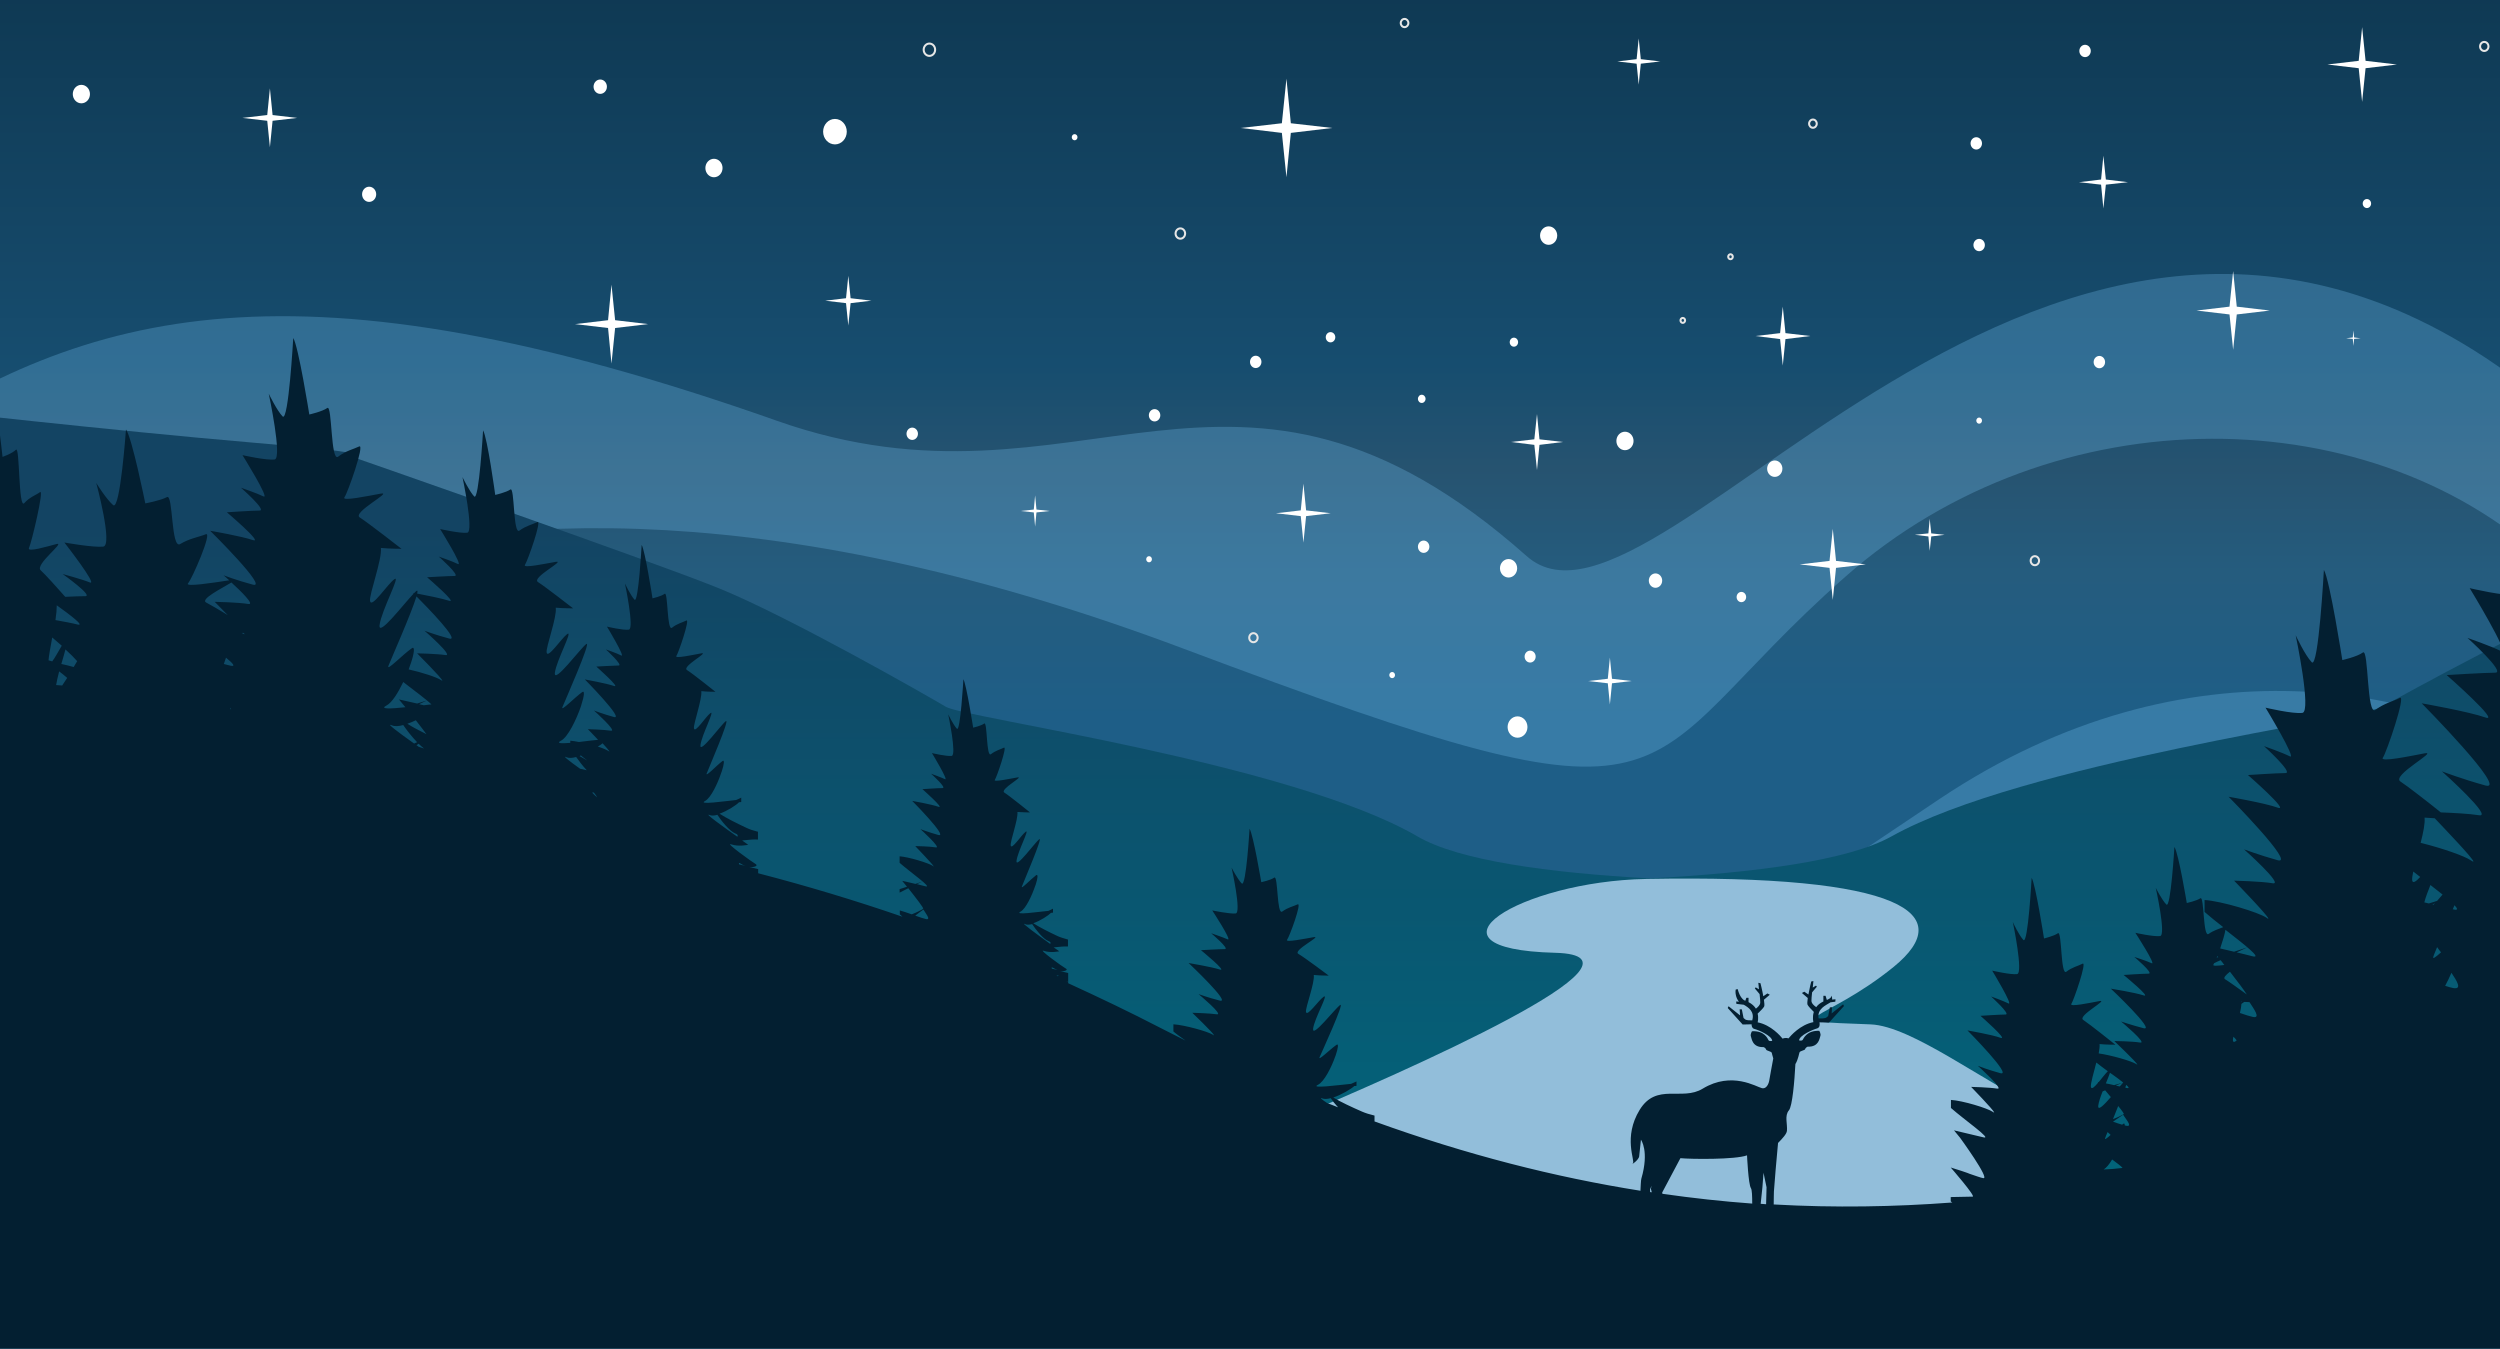 <svg width="1824" height="984" viewBox="0 0 1824 984" fill="none" xmlns="http://www.w3.org/2000/svg">
<rect x="0" y="0" width="1824" height="984" fill="#808080" stroke="none"/>
<g clip-path="url(#clip0)">
<path d="M1824 0H0V984H1824V0Z" fill="#FBFBFB"/>
<path d="M1862.92 -34.144H-86.263V1164.56H1862.92V-34.144Z" fill="url(#paint0_linear)"/>
<path opacity="0.26" d="M1862.92 298.317V414.592C1733.58 289.327 1499.26 285.881 1346.39 420.735C1180.43 567.277 1247.4 617.473 863.267 473.179C285.752 256.213 17.461 491.759 -86.263 637.102V326.337C63.824 225.047 215.721 183.092 566.852 307.008C788.78 385.373 899.605 215.607 1113.88 405.751C1211.75 492.658 1507.89 -3.307 1862.92 298.317Z" fill="#80CEFF"/>
<path opacity="0.26" d="M1862.92 560.497V708.087C1656.31 508.653 1441.48 642.159 1364.62 697.299C1283.18 755.736 1247.67 859.124 763.163 692.804C397.83 567.389 58.533 678.27 -86.263 740.452V599.605C241.617 465.649 839.877 635.116 961.561 674.823C1188.64 748.843 1156.2 756.036 1415.02 582.972C1597.55 461.004 1773.54 502.659 1862.92 560.497Z" fill="#80CEFF"/>
<path d="M938.59 57.407L941.792 89.922L972.004 93.368L941.792 96.965L938.59 129.33L935.248 96.965L905.175 93.368L935.248 89.922L938.59 57.407Z" fill="white"/>
<path d="M446.142 207.695L448.788 233.617L472.874 236.464L448.788 239.311L446.142 265.233L443.636 239.311L419.55 236.464L443.636 233.617L446.142 207.695Z" fill="white"/>
<path d="M1629.3 197.806L1631.94 223.728L1656.03 226.575L1631.94 229.422L1629.3 255.194L1626.65 229.422L1602.56 226.575L1626.65 223.728L1629.3 197.806Z" fill="white"/>
<path d="M1534.62 113.597L1536.43 130.978L1552.58 132.926L1536.43 134.724L1534.62 152.105L1532.95 134.724L1516.8 132.926L1532.95 130.978L1534.62 113.597Z" fill="white"/>
<path d="M1195.6 28.039L1197.13 43.173L1211.34 44.821L1197.13 46.469L1195.6 61.752L1194.07 46.469L1180.01 44.821L1194.07 43.173L1195.6 28.039Z" fill="white"/>
<path d="M1723.41 19.798L1725.92 44.371L1748.75 47.069L1725.92 49.766L1723.41 74.339L1720.91 49.766L1698.07 47.069L1720.91 44.371L1723.41 19.798Z" fill="white"/>
<path d="M1407.92 378.51L1409.04 389.149L1418.78 390.198L1409.04 391.396L1407.92 401.885L1406.95 391.396L1397.06 390.198L1406.95 389.149L1407.92 378.51Z" fill="white"/>
<path d="M1717.01 241.109L1717.57 246.203L1722.3 246.803L1717.57 247.252L1717.01 252.347L1716.59 247.252L1711.72 246.803L1716.59 246.203L1717.01 241.109Z" fill="white"/>
<path d="M1300.72 223.727L1302.67 243.057L1320.77 245.154L1302.67 247.402L1300.72 266.731L1298.77 247.402L1280.81 245.154L1298.77 243.057L1300.72 223.727Z" fill="white"/>
<path d="M755.227 361.429L756.201 371.768L765.808 372.817L756.201 373.865L755.227 384.204L754.252 373.865L744.646 372.817L754.252 371.768L755.227 361.429Z" fill="white"/>
<path d="M1174.58 479.801L1176.11 495.234L1190.45 496.882L1176.11 498.53L1174.58 513.964L1173.05 498.53L1158.71 496.882L1173.05 495.234L1174.58 479.801Z" fill="white"/>
<path d="M1337.2 385.853L1339.56 409.227L1361.28 411.775L1339.56 414.322L1337.2 437.697L1334.83 414.322L1313.11 411.775L1334.83 409.227L1337.2 385.853Z" fill="white"/>
<path d="M1121.39 302.093L1123.2 320.523L1140.33 322.471L1123.2 324.568L1121.39 342.998L1119.45 324.568L1102.32 322.471L1119.45 320.523L1121.39 302.093Z" fill="white"/>
<path d="M196.926 64.45L198.875 83.929L216.835 86.027L198.875 88.124L196.926 107.454L194.977 88.124L176.877 86.027L194.977 83.929L196.926 64.45Z" fill="white"/>
<path d="M950.981 352.888L952.93 372.367L970.89 374.465L952.93 376.563L950.981 395.892L949.032 376.563L930.932 374.465L949.032 372.367L950.981 352.888Z" fill="white"/>
<path d="M618.923 201.252L620.594 217.584L635.77 219.382L620.594 221.181L618.923 237.513L617.252 221.181L602.077 219.382L617.252 217.584L618.923 201.252Z" fill="white"/>
<path d="M1100.65 421.364C1104.11 421.364 1106.92 418.345 1106.92 414.621C1106.92 410.897 1104.11 407.879 1100.65 407.879C1097.19 407.879 1094.38 410.897 1094.38 414.621C1094.38 418.345 1097.19 421.364 1100.65 421.364Z" fill="white"/>
<path d="M1207.85 428.856C1210.55 428.856 1212.73 426.508 1212.73 423.612C1212.73 420.715 1210.55 418.367 1207.85 418.367C1205.16 418.367 1202.98 420.715 1202.98 423.612C1202.98 426.508 1205.16 428.856 1207.85 428.856Z" fill="white"/>
<path d="M1185.58 328.465C1189.04 328.465 1191.84 325.446 1191.84 321.722C1191.84 317.998 1189.04 314.979 1185.58 314.979C1182.12 314.979 1179.31 317.998 1179.31 321.722C1179.31 325.446 1182.12 328.465 1185.58 328.465Z" fill="white"/>
<path d="M1015.72 494.785C1016.87 494.785 1017.81 493.779 1017.81 492.537C1017.81 491.296 1016.87 490.29 1015.72 490.29C1014.57 490.29 1013.63 491.296 1013.63 492.537C1013.63 493.779 1014.57 494.785 1015.72 494.785Z" fill="white"/>
<path d="M1038.69 403.384C1041 403.384 1042.87 401.371 1042.87 398.889C1042.87 396.406 1041 394.394 1038.69 394.394C1036.39 394.394 1034.52 396.406 1034.52 398.889C1034.52 401.371 1036.39 403.384 1038.69 403.384Z" fill="white"/>
<path d="M1037.3 294.002C1038.84 294.002 1040.09 292.66 1040.09 291.005C1040.09 289.35 1038.84 288.008 1037.3 288.008C1035.76 288.008 1034.52 289.35 1034.52 291.005C1034.52 292.66 1035.76 294.002 1037.3 294.002Z" fill="white"/>
<path d="M970.751 249.799C972.674 249.799 974.232 248.122 974.232 246.053C974.232 243.985 972.674 242.307 970.751 242.307C968.829 242.307 967.271 243.985 967.271 246.053C967.271 248.122 968.829 249.799 970.751 249.799Z" fill="white"/>
<path d="M916.173 268.529C918.48 268.529 920.35 266.517 920.35 264.034C920.35 261.552 918.48 259.539 916.173 259.539C913.867 259.539 911.997 261.552 911.997 264.034C911.997 266.517 913.867 268.529 916.173 268.529Z" fill="white"/>
<path d="M842.383 307.487C844.69 307.487 846.56 305.474 846.56 302.992C846.56 300.509 844.69 298.497 842.383 298.497C840.076 298.497 838.206 300.509 838.206 302.992C838.206 305.474 840.076 307.487 842.383 307.487Z" fill="white"/>
<path d="M665.565 320.973C667.871 320.973 669.741 318.96 669.741 316.478C669.741 313.995 667.871 311.982 665.565 311.982C663.258 311.982 661.388 313.995 661.388 316.478C661.388 318.96 663.258 320.973 665.565 320.973Z" fill="white"/>
<path d="M1294.87 347.943C1297.95 347.943 1300.44 345.26 1300.44 341.95C1300.44 338.64 1297.95 335.956 1294.87 335.956C1291.8 335.956 1289.3 338.64 1289.3 341.95C1289.3 345.26 1291.8 347.943 1294.87 347.943Z" fill="white"/>
<path d="M1270.51 439.345C1272.43 439.345 1273.99 437.668 1273.99 435.599C1273.99 433.53 1272.43 431.853 1270.51 431.853C1268.58 431.853 1267.03 433.53 1267.03 435.599C1267.03 437.668 1268.58 439.345 1270.51 439.345Z" fill="white"/>
<path d="M1129.89 178.626C1133.35 178.626 1136.15 175.607 1136.15 171.883C1136.15 168.16 1133.35 165.141 1129.89 165.141C1126.43 165.141 1123.62 168.16 1123.62 171.883C1123.62 175.607 1126.43 178.626 1129.89 178.626Z" fill="white"/>
<path d="M1441.9 109.102C1444.2 109.102 1446.07 107.089 1446.07 104.606C1446.07 102.124 1444.2 100.111 1441.9 100.111C1439.59 100.111 1437.72 102.124 1437.72 104.606C1437.72 107.089 1439.59 109.102 1441.9 109.102Z" fill="white"/>
<path d="M1521.26 41.674C1523.56 41.674 1525.43 39.662 1525.43 37.179C1525.43 34.697 1523.56 32.684 1521.26 32.684C1518.95 32.684 1517.08 34.697 1517.08 37.179C1517.08 39.662 1518.95 41.674 1521.26 41.674Z" fill="white"/>
<path d="M1443.98 183.271C1446.29 183.271 1448.16 181.259 1448.16 178.776C1448.16 176.294 1446.29 174.281 1443.98 174.281C1441.68 174.281 1439.81 176.294 1439.81 178.776C1439.81 181.259 1441.68 183.271 1443.98 183.271Z" fill="white"/>
<path d="M1107.19 538.238C1111.19 538.238 1114.43 534.749 1114.43 530.446C1114.43 526.143 1111.19 522.655 1107.19 522.655C1103.2 522.655 1099.95 526.143 1099.95 530.446C1099.95 534.749 1103.2 538.238 1107.19 538.238Z" fill="white"/>
<path d="M1116.38 483.398C1118.61 483.398 1120.42 481.452 1120.42 479.052C1120.42 476.652 1118.61 474.707 1116.38 474.707C1114.15 474.707 1112.34 476.652 1112.34 479.052C1112.34 481.452 1114.15 483.398 1116.38 483.398Z" fill="white"/>
<path d="M1726.89 151.805C1728.59 151.805 1729.96 150.329 1729.96 148.509C1729.96 146.688 1728.59 145.212 1726.89 145.212C1725.2 145.212 1723.83 146.688 1723.83 148.509C1723.83 150.329 1725.2 151.805 1726.89 151.805Z" fill="white"/>
<path d="M1531.7 268.679C1534 268.679 1535.87 266.666 1535.87 264.184C1535.87 261.701 1534 259.689 1531.7 259.689C1529.39 259.689 1527.52 261.701 1527.52 264.184C1527.52 266.666 1529.39 268.679 1531.7 268.679Z" fill="white"/>
<path d="M1443.98 309.136C1445.14 309.136 1446.07 308.129 1446.07 306.888C1446.07 305.647 1445.14 304.64 1443.98 304.64C1442.83 304.64 1441.9 305.647 1441.9 306.888C1441.9 308.129 1442.83 309.136 1443.98 309.136Z" fill="white"/>
<path d="M520.907 129.33C524.368 129.33 527.173 126.311 527.173 122.587C527.173 118.863 524.368 115.844 520.907 115.844C517.447 115.844 514.642 118.863 514.642 122.587C514.642 126.311 517.447 129.33 520.907 129.33Z" fill="white"/>
<path d="M609.177 105.355C613.944 105.355 617.809 101.196 617.809 96.065C617.809 90.935 613.944 86.775 609.177 86.775C604.41 86.775 600.545 90.935 600.545 96.065C600.545 101.196 604.41 105.355 609.177 105.355Z" fill="white"/>
<path d="M437.928 68.495C440.619 68.495 442.801 66.147 442.801 63.251C442.801 60.354 440.619 58.007 437.928 58.007C435.236 58.007 433.055 60.354 433.055 63.251C433.055 66.147 435.236 68.495 437.928 68.495Z" fill="white"/>
<path d="M269.324 147.31C272.169 147.31 274.475 144.828 274.475 141.766C274.475 138.704 272.169 136.222 269.324 136.222C266.479 136.222 264.172 138.704 264.172 141.766C264.172 144.828 266.479 147.31 269.324 147.31Z" fill="white"/>
<path d="M59.368 75.388C62.829 75.388 65.634 72.369 65.634 68.645C65.634 64.921 62.829 61.903 59.368 61.903C55.908 61.903 53.103 64.921 53.103 68.645C53.103 72.369 55.908 75.388 59.368 75.388Z" fill="white"/>
<path d="M784.047 102.359C785.2 102.359 786.135 101.353 786.135 100.111C786.135 98.87 785.2 97.864 784.047 97.864C782.894 97.864 781.958 98.87 781.958 100.111C781.958 101.353 782.894 102.359 784.047 102.359Z" fill="white"/>
<path d="M838.345 410.276C839.499 410.276 840.434 409.27 840.434 408.029C840.434 406.787 839.499 405.781 838.345 405.781C837.192 405.781 836.257 406.787 836.257 408.029C836.257 409.27 837.192 410.276 838.345 410.276Z" fill="white"/>
<path d="M1104.55 252.946C1106.24 252.946 1107.61 251.47 1107.61 249.65C1107.61 247.829 1106.24 246.353 1104.55 246.353C1102.86 246.353 1101.49 247.829 1101.49 249.65C1101.49 251.47 1102.86 252.946 1104.55 252.946Z" fill="white"/>
<path d="M1322.72 93.219C1324.26 93.219 1325.5 91.877 1325.5 90.222C1325.5 88.567 1324.26 87.225 1322.72 87.225C1321.18 87.225 1319.93 88.567 1319.93 90.222C1319.93 91.877 1321.18 93.219 1322.72 93.219Z" stroke="#E6E6E6" stroke-width="1.496" stroke-miterlimit="10"/>
<path d="M1024.77 19.798C1026.31 19.798 1027.56 18.456 1027.56 16.801C1027.56 15.146 1026.31 13.804 1024.77 13.804C1023.23 13.804 1021.99 15.146 1021.99 16.801C1021.99 18.456 1023.23 19.798 1024.77 19.798Z" stroke="#E6E6E6" stroke-width="1.496" stroke-miterlimit="10"/>
<path d="M861.179 174.131C863.101 174.131 864.659 172.454 864.659 170.385C864.659 168.316 863.101 166.639 861.179 166.639C859.256 166.639 857.698 168.316 857.698 170.385C857.698 172.454 859.256 174.131 861.179 174.131Z" stroke="#E6E6E6" stroke-width="1.496" stroke-miterlimit="10"/>
<path d="M678.095 40.775C680.402 40.775 682.272 38.763 682.272 36.28C682.272 33.798 680.402 31.785 678.095 31.785C675.788 31.785 673.918 33.798 673.918 36.28C673.918 38.763 675.788 40.775 678.095 40.775Z" stroke="#E6E6E6" stroke-width="1.496" stroke-miterlimit="10"/>
<path d="M1812.52 37.179C1814.21 37.179 1815.58 35.703 1815.58 33.882C1815.58 32.062 1814.21 30.586 1812.52 30.586C1810.83 30.586 1809.46 32.062 1809.46 33.882C1809.46 35.703 1810.83 37.179 1812.52 37.179Z" stroke="#E6E6E6" stroke-width="1.496" stroke-miterlimit="10"/>
<path d="M1484.64 412.374C1486.33 412.374 1487.7 410.898 1487.7 409.077C1487.7 407.257 1486.33 405.781 1484.64 405.781C1482.95 405.781 1481.58 407.257 1481.58 409.077C1481.58 410.898 1482.95 412.374 1484.64 412.374Z" stroke="#E6E6E6" stroke-width="1.496" stroke-miterlimit="10"/>
<path d="M914.503 468.563C916.195 468.563 917.566 467.087 917.566 465.267C917.566 463.446 916.195 461.97 914.503 461.97C912.811 461.97 911.44 463.446 911.44 465.267C911.44 467.087 912.811 468.563 914.503 468.563Z" stroke="#E6E6E6" stroke-width="1.496" stroke-miterlimit="10"/>
<path d="M1227.76 235.565C1228.69 235.565 1229.43 234.76 1229.43 233.767C1229.43 232.774 1228.69 231.969 1227.76 231.969C1226.84 231.969 1226.09 232.774 1226.09 233.767C1226.09 234.76 1226.84 235.565 1227.76 235.565Z" stroke="#E6E6E6" stroke-width="1.496" stroke-miterlimit="10"/>
<path d="M1262.57 189.115C1263.49 189.115 1264.24 188.31 1264.24 187.317C1264.24 186.324 1263.49 185.519 1262.57 185.519C1261.65 185.519 1260.9 186.324 1260.9 187.317C1260.9 188.31 1261.65 189.115 1262.57 189.115Z" stroke="#E6E6E6" stroke-width="1.496" stroke-miterlimit="10"/>
<path d="M2054 943V378.796C1994.39 399.064 1933.4 420.153 1909.7 429.465C1857.27 450.006 1752.26 507.522 1737.89 515.739C1723.52 523.955 1475.44 556.822 1380.05 610.229C1348.41 627.895 1280.54 636.796 1203.66 640.904C1129.83 636.796 1064.4 627.895 1034.14 610.229C942.423 556.822 703.966 523.955 690.209 515.739C676.451 507.522 575.566 450.006 525.123 429.465C474.68 408.924 249.98 330.866 249.98 330.866C249.98 330.866 277.494 330.866 181.194 322.65C84.894 314.433 -61.849 298 -61.849 298L-86 314.022V943H2054Z" fill="url(#paint1_linear)"/>
<path d="M939 818.026C985.11 831.953 1032.92 855.134 1081.57 890.501C1254.53 1015.93 1383.32 960.319 1494 900.671V811.887C1447.82 789.989 1394.95 748.483 1364.68 747.383C1290.64 744.635 1330.97 746.65 1381.64 705.419C1428.85 666.937 1388.91 637.801 1201.07 641.282C1109.17 643.023 1029.48 692.409 1134.7 695.158C1216.6 697.357 1027.07 781.01 939 818.026Z" fill="#92BEDA"/>
<path d="M1845.56 386.136C1839.55 379.636 1831 362.036 1830.52 360.767C1831 363.146 1845.41 432.752 1836.7 434.02C1827.83 435.289 1801.88 429.105 1801.88 429.105C1801.88 429.105 1832.1 478.733 1824.83 475.086C1817.55 471.44 1800.28 465.414 1800.28 465.414C1800.28 465.414 1828.47 490.783 1820.55 490.783C1812.8 490.783 1785.1 492.527 1785.1 492.527C1785.1 492.527 1825.14 527.727 1813.27 523.445C1801.24 519.165 1766.89 513.139 1766.89 513.139C1766.89 513.139 1831 577.989 1813.27 573.073C1796.18 568.317 1782.4 563.084 1781.61 562.767C1782.88 563.877 1819.44 596.698 1808.68 594.796C1801.88 593.685 1789.38 593.051 1780.82 592.734C1772.43 585.916 1756.29 573.39 1751.38 570.219C1744.41 565.78 1779.24 547.705 1769.11 549.607C1758.98 551.51 1735.87 556.425 1738.56 552.778C1741.25 548.973 1755.65 506.638 1750.91 509.176C1746.16 511.713 1739.67 512.981 1733.17 517.897C1726.69 522.811 1728.26 473.025 1724 476.037C1719.72 479.209 1708.96 481.587 1708.96 481.587C1708.96 481.587 1699.78 422.921 1695.51 415.786C1695.51 415.786 1691.55 488.247 1686.64 483.172C1681.73 478.099 1674.93 463.511 1674.93 463.511C1674.93 463.511 1686.64 519.165 1679.84 520.116C1673.04 521.068 1652.93 516.31 1652.93 516.31C1652.93 516.31 1676.19 554.681 1670.65 551.827C1664.96 548.973 1651.82 544.374 1651.82 544.374C1651.82 544.374 1673.51 564.035 1667.5 564.035C1661.47 564.035 1640.11 565.463 1640.11 565.463C1640.11 565.463 1671.13 592.576 1661.78 589.246C1652.61 585.916 1626.02 581.319 1626.02 581.319C1626.02 581.319 1675.56 631.422 1661.78 627.617C1648.18 623.812 1637.26 619.689 1637.26 619.689C1637.26 619.689 1666.69 645.851 1658.15 644.424C1649.76 642.996 1629.98 642.521 1629.98 642.521C1629.98 642.521 1654.35 667.573 1654.98 670.109C1655.14 670.427 1654.67 670.426 1653.72 669.634C1648.02 665.67 1620.79 657.426 1608.45 656.632V665.353C1612.25 668.683 1616.99 672.488 1622.06 676.451C1619.06 677.721 1615.25 678.672 1611.45 681.367C1607.19 684.538 1608.29 653.461 1605.44 655.364C1602.59 657.267 1595.48 658.852 1595.48 658.852C1595.48 658.852 1589.45 622.384 1586.45 617.945C1586.45 617.945 1583.75 663.133 1580.59 659.962C1577.42 656.791 1572.83 647.754 1572.83 647.754C1572.83 647.754 1580.59 682.477 1576 682.952C1571.41 683.586 1557.96 680.575 1557.96 680.575C1557.96 680.575 1573.47 704.516 1569.83 702.772C1566.18 701.028 1557.17 698.174 1557.17 698.174C1557.17 698.174 1571.72 710.383 1567.6 710.383C1563.5 710.383 1549.41 711.334 1549.41 711.334C1549.41 711.334 1570.14 728.3 1563.97 726.238C1557.8 724.177 1540.08 721.323 1540.08 721.323C1540.08 721.323 1573.14 752.558 1563.97 750.181C1554.79 747.802 1547.51 745.265 1547.51 745.265C1547.51 745.265 1567.13 761.596 1561.43 760.645C1555.74 759.693 1542.6 759.535 1542.6 759.535C1542.6 759.535 1558.91 775.073 1559.38 776.66C1559.38 776.818 1559.22 776.818 1558.59 776.343C1555.26 774.122 1540.23 769.842 1531.21 768.573C1531.68 765.877 1532 763.498 1531.84 761.755C1536.43 762.23 1543.39 762.23 1543.39 762.23C1543.39 762.23 1524.56 747.168 1519.97 744.155C1515.22 741.301 1538.8 729.092 1531.84 730.361C1525.03 731.629 1509.52 734.959 1511.26 732.422C1513.01 729.885 1522.81 701.345 1519.49 703.089C1516.17 704.833 1511.89 705.626 1507.62 708.956C1503.35 712.285 1504.45 678.672 1501.45 680.892C1498.6 682.952 1491.32 684.697 1491.32 684.697C1491.32 684.697 1485.15 645.216 1482.29 640.459C1482.29 640.459 1479.61 689.295 1476.28 685.807C1473.11 682.477 1468.69 673.122 1468.53 672.646C1468.84 673.914 1476.28 710.065 1471.69 710.7C1467.1 711.334 1453.49 708.163 1453.49 708.163C1453.49 708.163 1469.16 734.008 1465.36 732.105C1461.56 730.203 1452.7 727.032 1452.7 727.032C1452.7 727.032 1467.25 740.192 1463.3 740.192C1459.34 740.192 1444.94 741.143 1444.94 741.143C1444.94 741.143 1465.83 759.376 1459.5 757.157C1453.49 754.937 1436.08 751.924 1435.45 751.766C1436.39 752.717 1468.69 785.379 1459.5 783.001C1450.79 780.623 1443.67 777.928 1443.04 777.611C1443.99 778.562 1462.67 795.21 1457.13 794.259C1451.44 793.308 1438.13 792.99 1438.13 792.99C1438.13 792.99 1454.44 809.798 1454.91 811.541C1454.91 811.858 1454.75 811.7 1453.96 811.224C1450.16 808.529 1431.8 802.98 1423.41 802.503V808.37C1433.07 816.933 1454.28 831.678 1447 829.776C1444.62 829.141 1425.63 824.701 1425.63 824.701C1425.63 824.701 1427.53 826.922 1430.06 830.093C1430.06 830.093 1452.22 860.535 1447 859.583C1445.09 859.266 1441.3 857.84 1437.03 856.413C1437.18 856.255 1425.63 852.448 1423.25 851.814C1423.25 851.814 1441.78 873.06 1439.24 873.06C1436.55 873.06 1428.32 873.22 1423.25 873.378V876.55C1423.57 876.867 1424.05 877.025 1424.37 877.342C1382.26 880.513 1338.89 881.306 1294.09 878.769C1294.09 874.33 1294.25 870.524 1294.25 869.255C1294.41 865.927 1296.47 841.984 1297.26 833.898C1300.58 830.568 1303.59 827.239 1303.75 825.018C1304.22 819.945 1301.86 814.078 1305.17 810.115C1307.71 807.261 1309.29 788.551 1309.92 776.343C1311.98 773.012 1312.61 768.414 1312.94 767.78C1313.41 766.671 1316.88 766.354 1317.04 765.402C1317.2 764.45 1318.79 763.658 1318.79 763.658C1327.17 763.975 1327.49 757.474 1328.12 755.888C1328.75 754.303 1327.33 752.083 1327.33 752.083C1318.15 751.766 1315.94 757.633 1315.3 758.584C1314.67 759.693 1312.61 759.059 1312.61 759.059C1312.76 755.413 1322.74 751.132 1325.75 750.339C1327.81 749.704 1327.81 747.485 1327.49 745.899L1334.45 746.058L1345.37 734.008L1344.74 732.739C1344.74 732.739 1339.99 736.544 1336.36 739.398L1336.67 734.959H1335.1L1333.82 741.301C1333.35 741.777 1332.87 742.094 1332.71 742.252C1331.61 743.203 1328.75 743.045 1326.86 743.045C1325.59 735.91 1332.4 733.373 1335.25 731.471L1335.41 731.312L1339.04 730.837L1339.2 729.092L1336.67 729.251C1336.99 727.507 1335.88 725.763 1336.04 726.873C1336.2 727.983 1334.29 728.934 1332.87 729.568L1331.92 726.555H1330.34V730.678C1327.96 731.788 1326.23 733.214 1325.12 734.8C1323.69 733.849 1321.63 732.105 1321.63 730.203C1321.63 729.092 1321.79 726.555 1322.11 724.019L1325.59 719.896L1324.96 719.103L1322.58 720.531C1322.9 717.835 1323.06 715.774 1323.06 715.774L1321.48 716.09C1321.48 716.09 1320.21 721.006 1319.42 725.604L1316.41 723.542L1314.67 724.494L1318.95 728.141C1318.63 730.52 1318.48 732.422 1318.79 733.056C1319.42 734.325 1321.63 736.544 1323.37 738.289C1322.11 742.252 1323.06 745.741 1323.06 745.741C1313.41 747.644 1306.44 755.73 1304.86 757.633C1304.22 757.316 1303.59 757.316 1302.8 757.316C1302.01 757.316 1301.21 757.474 1300.58 757.791C1299.16 756.047 1292.2 747.802 1282.38 745.899C1282.38 745.899 1283.17 742.886 1282.38 739.557C1284.12 737.813 1286.5 735.593 1287.13 734.325C1287.45 733.691 1287.29 731.788 1286.97 729.409L1291.25 725.763L1289.5 724.811L1286.5 726.873C1285.71 722.274 1284.43 717.36 1284.43 717.36L1282.85 717.043C1282.85 717.043 1283.17 719.262 1283.33 721.799L1280.96 720.372L1280.33 721.165L1283.8 725.287C1284.12 727.824 1284.28 730.203 1284.28 731.471C1284.28 733.214 1282.54 734.8 1281.12 735.91C1280.01 734.166 1278.26 732.422 1275.73 731.154V727.983H1274.16L1273.35 730.203C1272.09 729.726 1269.4 727.824 1267.81 721.64L1266.39 721.957C1265.92 723.86 1266.39 728.141 1268.77 730.837L1266.71 730.678L1266.87 732.422L1272.25 733.056C1275.58 734.959 1280.33 737.972 1278.42 744.472C1276.52 744.472 1274.16 744.472 1273.2 743.68C1273.04 743.52 1272.56 743.203 1272.09 742.728L1270.83 736.386H1269.25L1269.56 740.826C1265.92 737.972 1261.17 734.166 1261.17 734.166L1260.54 735.434L1271.46 747.485L1277.95 747.327C1277.95 748.595 1278.26 750.181 1279.85 750.656C1283.01 751.449 1292.83 755.73 1292.99 759.376C1292.99 759.376 1290.93 760.01 1290.29 758.901C1289.66 757.791 1287.45 751.924 1278.26 752.4C1278.26 752.4 1276.84 754.62 1277.47 756.205C1278.1 757.791 1278.42 764.292 1286.81 763.975C1286.81 763.975 1288.39 764.768 1288.55 765.719C1288.71 766.671 1292.2 766.988 1292.67 768.097C1292.83 768.573 1293.14 770.317 1293.78 772.219C1292.83 777.452 1291.41 784.746 1290.78 788.709C1290.78 788.709 1289.66 794.735 1285.55 793.942C1281.43 792.991 1263.55 781.416 1242.34 794.259C1227.14 803.614 1208.62 789.66 1196.27 809.798C1184.08 829.776 1193.11 846.741 1191.37 848.643C1189.62 850.546 1195.79 846.266 1195.95 843.57C1196.27 840.874 1197.23 831.519 1197.23 831.519C1197.23 831.519 1203.4 839.765 1197.54 859.9C1197.23 860.218 1196.91 867.987 1196.91 867.987V868.78C1134.85 858.949 1070.28 842.618 1002.85 818.201V813.92C999.524 813.126 996.353 812.175 993.826 811.066C986.549 807.895 977.996 803.931 972.772 800.76C978.786 798.698 985.747 794.576 988.128 792.356C988.602 792.356 989.234 792.356 989.708 792.197V789.026C988.286 789.66 986.865 790.295 985.747 790.771C977.206 791.563 955.046 794.576 961.692 791.405C966.126 789.185 971.508 778.562 974.193 770.793L974.509 769.999C976.259 764.767 976.89 760.962 974.995 762.389C970.245 765.719 961.376 774.598 962.797 771.268C964.231 767.939 981.167 730.995 977.838 733.214C974.351 735.435 957.099 757.95 958.047 750.498C959.007 743.045 969.613 724.653 965.81 727.19C962.008 729.726 953.625 742.252 952.835 738.289C952.349 735.117 959.323 717.201 958.533 711.334C962.955 711.81 969.455 711.81 969.455 711.81C969.455 711.81 951.717 698.491 947.295 695.954C942.861 693.417 965.021 682.635 958.533 683.746C952.033 684.855 937.479 687.868 939.058 685.648C940.795 683.428 949.98 658.377 946.809 659.803C943.808 661.231 939.69 662.023 935.571 665.036C931.465 668.049 932.57 638.399 929.715 640.301C927.03 642.204 920.227 643.63 920.227 643.63C920.227 643.63 914.371 608.907 911.674 604.626C911.674 604.626 909.147 647.595 905.976 644.582C902.975 641.57 898.541 633.007 898.541 633.007C898.541 633.007 905.976 665.987 901.541 666.463C897.265 666.938 884.448 664.243 884.448 664.243C884.448 664.243 899.33 686.916 895.686 685.331C892.053 683.746 883.658 680.892 883.658 680.892C883.658 680.892 897.435 692.466 893.632 692.466C889.83 692.466 876.223 693.258 876.223 693.258C876.223 693.258 895.843 709.273 889.988 707.371C884.132 705.467 867.196 702.613 867.196 702.613C867.196 702.613 898.699 732.263 889.988 730.043C881.289 727.824 874.473 725.287 874.473 725.287C874.473 725.287 893.159 740.826 887.777 740.032C882.394 739.24 869.893 738.923 869.893 738.923C869.893 738.923 885.395 753.827 885.711 755.254C885.711 755.412 885.553 755.412 884.922 754.937C881.289 752.558 864.025 747.802 856.116 747.327V752.558C858.485 754.62 861.656 756.84 864.985 759.218C859.129 756.205 853.115 753.352 847.094 750.181C824.459 738.447 801.825 727.666 779.348 717.36V709.907C777.607 709.431 775.707 709.114 773.491 708.48C777.132 708.956 779.348 707.529 777.765 706.737C775.391 705.468 756.713 691.99 761.62 693.735C766.527 695.478 772.858 694.052 772.858 694.052C772.858 694.052 771.275 692.941 768.743 691.198C773.017 690.722 777.29 690.405 779.19 690.564V685.489C776.341 684.697 773.65 683.904 771.592 682.952C765.419 680.098 758.296 676.452 753.864 673.597C758.929 671.854 764.786 668.049 766.843 665.987C767.318 665.987 767.793 665.987 768.268 665.829V662.974C767.16 663.608 765.894 664.085 764.944 664.56C757.821 665.194 739.143 668.049 744.683 665.036C748.324 663.133 752.914 653.461 755.289 646.326L755.605 645.533C757.188 640.777 757.505 637.448 755.922 638.557C751.965 641.57 744.367 649.656 745.633 646.643C746.741 643.63 761.145 610.175 758.296 612.237C755.447 614.298 740.726 634.593 741.676 627.934C742.467 621.275 751.49 604.468 748.324 606.846C745.158 609.224 738.035 620.481 737.402 616.835C736.927 613.822 742.942 597.809 742.309 592.417C745.95 592.734 751.49 592.734 751.49 592.734C751.49 592.734 736.611 580.685 732.812 578.306C729.013 575.927 747.691 566.255 742.309 567.208C736.769 568.159 724.423 570.853 725.847 568.951C727.272 566.889 735.028 544.217 732.495 545.485C729.963 546.753 726.481 547.547 722.998 550.241C719.516 552.937 720.466 526.141 718.091 527.886C715.717 529.629 710.019 530.897 710.019 530.897C710.019 530.897 705.112 499.504 702.896 495.54C702.896 495.54 700.68 534.385 698.147 531.691C695.615 528.995 691.816 521.226 691.816 521.226C691.816 521.226 698.147 551.035 694.349 551.51C690.708 551.986 679.945 549.449 679.945 549.449C679.945 549.449 692.449 570.061 689.442 568.476C686.434 567.048 679.311 564.512 679.311 564.512C679.311 564.512 691.025 574.976 687.701 574.976C684.377 574.976 672.98 575.769 672.98 575.769C672.98 575.769 689.6 590.356 684.693 588.612C679.786 586.868 665.541 584.33 665.541 584.33C665.541 584.33 692.133 611.127 684.693 609.224C677.412 607.164 671.555 604.943 671.555 604.943C671.555 604.943 687.226 619.055 682.794 618.262C678.362 617.47 667.757 617.31 667.757 617.31C667.757 617.31 680.736 630.788 681.211 632.056C681.211 632.215 681.053 632.215 680.578 631.739C677.57 629.678 663.008 625.238 656.36 624.763V629.519C664.116 636.337 680.894 648.071 675.196 646.643C673.297 646.167 671.081 645.692 669.023 645.058C671.555 643.79 673.138 643.155 673.138 643.155L667.915 644.899C662.85 643.63 658.259 642.679 658.259 642.679C658.259 642.679 659.684 644.424 661.742 646.96L656.36 648.705V651.242C658.418 650.131 660.634 649.18 662.691 648.071C667.598 654.254 674.563 663.133 673.455 662.974C673.297 662.974 673.138 662.974 673.297 663.291C671.555 664.243 668.865 665.67 665.224 667.098C662.058 665.987 658.734 664.877 656.518 664.243V667.098C657.151 667.573 657.785 668.207 658.418 668.841C622.962 656.632 587.981 646.167 553.158 637.131V634.118C551.258 633.641 549.042 633.166 546.668 632.532C550.625 633.007 553.158 631.581 551.417 630.47C548.884 629.044 528.149 614.14 533.53 616.042C538.912 617.945 545.877 616.359 545.877 616.359C545.877 616.359 544.135 615.091 541.445 613.188C546.193 612.712 550.942 612.237 552.999 612.554V606.846C549.834 606.053 546.826 605.102 544.61 603.991C537.804 600.821 529.89 596.857 524.983 593.685C530.681 591.625 537.171 587.503 539.229 585.282C539.703 585.282 540.178 585.282 540.811 585.124V581.953C539.545 582.587 538.279 583.221 537.013 583.696C529.098 584.49 508.363 587.503 514.536 584.33C518.651 582.111 523.717 571.488 526.249 563.718L526.566 562.926C528.307 557.694 528.782 553.888 527.041 555.315C522.609 558.645 514.378 567.525 515.644 564.195C516.91 560.864 532.897 523.921 529.573 526.141C526.407 528.361 510.104 550.875 511.054 543.582C512.003 536.13 521.817 517.738 518.335 520.274C514.853 522.811 506.938 535.496 506.305 531.374C505.83 528.203 512.32 510.285 511.687 504.26C515.802 504.735 521.975 504.736 521.975 504.736C521.975 504.736 505.355 491.418 501.24 488.881C497.125 486.343 517.86 475.562 511.687 476.671C505.672 477.781 491.901 480.794 493.484 478.575C495.067 476.354 503.614 451.145 500.765 452.73C497.916 454.156 494.117 454.95 490.318 457.963C486.519 460.974 487.469 431.324 484.937 433.227C482.404 435.13 476.073 436.557 476.073 436.557C476.073 436.557 470.691 401.834 468.158 397.552C468.158 397.552 465.784 440.521 462.935 437.508C460.086 434.495 455.97 425.775 455.97 425.775C455.97 425.775 462.935 458.755 458.819 459.389C454.704 460.023 442.833 457.169 442.833 457.169C442.833 457.169 456.603 480.001 453.279 478.258C449.955 476.513 442.041 473.817 442.041 473.817C442.041 473.817 454.862 485.551 451.38 485.551C447.898 485.551 435.077 486.343 435.077 486.343C435.077 486.343 453.438 502.516 447.898 500.455C442.358 498.553 426.687 495.698 426.687 495.698C426.687 495.698 455.97 525.348 447.898 523.128C439.825 520.908 433.335 518.372 433.335 518.372C433.335 518.372 450.747 533.91 445.682 533.117C440.617 532.325 428.903 532.008 428.903 532.008C428.903 532.008 432.702 535.813 436.343 539.777C432.702 540.094 427.479 540.728 422.414 541.363C420.039 540.886 417.823 540.569 416.082 540.411V541.997C409.593 542.472 405.477 542.472 409.276 540.411C414.341 537.875 420.514 525.031 423.838 515.359L424.155 514.25C426.213 507.908 426.846 503.309 424.63 505.053C419.09 509.017 408.801 519.799 410.384 515.835C411.967 511.871 431.753 467.158 427.795 469.854C423.838 472.549 403.736 499.821 404.844 490.783C405.952 481.904 418.298 459.548 413.866 462.56C409.593 465.731 399.621 480.952 398.829 476.037C398.196 472.074 406.427 450.51 405.477 443.375C410.542 443.85 418.14 443.85 418.14 443.85C418.14 443.85 397.563 427.836 392.498 424.666C387.433 421.495 413.075 408.652 405.477 409.92C398.038 411.188 381.101 414.834 383.001 412.14C384.9 409.444 395.663 379.002 392.023 380.904C388.541 382.648 383.792 383.599 379.043 387.087C374.295 390.734 375.561 354.9 372.395 357.12C369.23 359.341 361.315 361.084 361.315 361.084C361.315 361.084 355.617 319.226 352.451 313.993C352.451 313.993 349.444 366 345.962 362.195C342.479 358.548 337.414 348.082 337.414 348.082C337.414 348.082 345.962 388.04 340.897 388.674C335.831 389.308 321.111 385.978 321.111 385.978C321.111 385.978 338.206 413.408 334.09 411.506C329.975 409.444 320.161 406.114 320.161 406.114C320.161 406.114 336.148 420.226 331.716 420.226C327.284 420.226 311.614 421.177 311.614 421.177C311.614 421.177 334.407 440.679 327.601 438.302C322.377 436.557 310.031 434.178 304.333 433.069C304.807 431.324 304.649 430.532 304.016 431.007C303.541 431.324 302.908 431.959 302.117 432.752C301.642 432.593 301.325 432.593 301.325 432.593C301.325 432.593 301.483 432.752 301.8 433.069C294.361 440.838 275.683 465.414 276.949 455.901C278.374 445.278 292.778 418.799 287.713 422.604C282.647 426.251 270.934 444.326 269.985 438.46C269.193 433.861 278.849 408.335 277.899 399.772C283.914 400.406 292.936 400.406 292.936 400.406C292.936 400.406 268.56 381.379 262.545 377.574C256.53 373.927 286.921 358.548 277.899 360.133C269.035 361.718 248.933 366 251.307 362.829C253.681 359.658 266.344 323.665 262.07 325.727C257.797 327.787 252.257 328.898 246.717 333.179C241.177 337.459 242.443 295.125 238.802 297.662C235.003 300.358 225.665 302.419 225.665 302.419C225.665 302.419 217.75 252.633 213.951 246.607C213.951 246.607 210.469 308.126 206.195 303.846C201.922 299.407 196.065 287.197 196.065 287.197C196.065 287.197 206.195 334.447 200.339 335.239C194.324 336.033 176.913 332.069 176.913 332.069C176.913 332.069 197.173 364.572 192.266 362.195C187.359 359.816 175.805 355.852 175.805 355.852C175.805 355.852 194.799 372.501 189.417 372.501C184.035 372.501 165.516 373.769 165.516 373.769C165.516 373.769 192.583 396.759 184.51 394.064C176.438 391.21 153.328 387.246 153.328 387.246C153.328 387.246 196.382 429.739 184.51 426.568C172.639 423.397 163.142 419.75 163.142 419.75C163.142 419.75 164.883 421.178 167.257 423.397C155.702 425.141 134.65 428.471 137.183 425.617C140.032 422.604 155.227 387.721 150.162 389.783C145.097 391.845 138.291 392.796 131.485 396.918C124.678 401.04 126.419 360.133 121.829 362.67C117.239 365.206 106.001 367.268 106.001 367.268C106.001 367.268 96.345 319.226 91.913 313.359C91.913 313.359 87.639 372.818 82.574 368.537C77.509 364.255 70.228 352.364 70.228 352.364C70.228 352.364 82.574 398.029 75.293 398.821C68.17 399.614 46.96 395.808 46.96 395.808C46.96 395.808 71.494 427.202 65.638 424.983C59.781 422.604 45.694 418.799 45.694 418.799C45.694 418.799 68.487 434.972 62.155 434.972C59.306 434.972 53.45 435.13 47.593 435.447C41.895 428.947 32.714 418.799 29.707 416.103C25.117 411.981 48.068 395.173 41.262 396.918C34.614 398.663 19.418 403.26 21.159 399.772C22.901 396.284 32.398 356.645 29.232 359.024C26.066 361.401 21.793 362.512 17.677 367.109C13.403 371.708 14.511 325.25 11.662 328.104C8.813 330.959 1.849 333.337 1.849 333.337C1.849 333.337 -4.166 278.635 -7.015 271.977C-7.015 271.977 -9.706 339.68 -12.872 334.922C-16.038 330.166 -20.47 316.53 -20.47 316.53C-20.47 316.53 -12.872 368.537 -17.304 369.33C-21.736 370.281 -35.032 365.841 -35.032 365.841C-35.032 365.841 -34.241 367.585 -33.291 370.122C-41.522 363.146 -51.019 355.377 -54.818 352.84C-61.782 348.082 -26.801 328.74 -37.09 330.8C-47.378 332.862 -70.488 338.095 -67.797 334.13C-65.106 330.166 -50.544 284.66 -55.451 287.356C-60.358 290.052 -66.689 291.32 -73.179 296.711C-79.669 302.102 -78.086 248.509 -82.359 251.839C-86.633 255.169 -97.397 257.864 -97.397 257.864C-97.397 257.864 -106.577 194.918 -110.851 187.307C-110.851 187.307 -114.966 265.158 -119.715 259.609C-124.622 254.059 -131.428 238.52 -131.428 238.52C-131.428 238.52 -119.715 298.296 -126.521 299.248C-133.327 300.199 -153.588 295.283 -153.588 295.283C-153.588 295.283 -130.162 336.508 -135.86 333.496C-141.558 330.483 -154.854 325.41 -154.854 325.41C-154.854 325.41 -133.011 346.497 -139.026 346.497C-145.041 346.497 -166.409 347.924 -166.409 347.924C-166.409 347.924 -135.385 377.098 -144.566 373.452C-150.581 371.232 -163.877 368.219 -172.424 366.475C-173.374 355.852 -173.849 343.326 -175.748 344.911C-179.23 347.607 -187.778 349.669 -187.778 349.669C-187.778 349.669 -195.059 299.248 -198.541 293.223C-198.541 293.223 -201.707 355.535 -205.664 351.095C-209.621 346.656 -215.003 334.288 -215.003 334.288C-215.003 334.288 -205.664 382.173 -211.046 382.965C-216.586 383.758 -232.731 379.794 -232.731 379.794C-232.731 379.794 -222.442 398.027 -218.96 406.431C-226.241 400.248 -253.466 376.94 -261.064 371.867C-269.928 366 -225.925 341.583 -238.746 344.119C-251.567 346.656 -280.691 353.315 -277.209 348.401C-273.885 343.326 -255.524 286.246 -261.697 289.576C-267.712 292.906 -275.943 294.649 -284.015 301.309C-292.088 307.968 -290.03 240.899 -295.412 245.021C-300.794 249.303 -314.406 252.633 -314.406 252.633C-314.406 252.633 -325.961 173.672 -331.343 164C-331.343 164 -336.408 261.67 -342.423 254.693C-348.438 248.034 -356.669 229.167 -357.143 228.214C-356.827 229.959 -342.581 303.212 -351.129 304.321C-353.819 304.638 -358.251 304.321 -363 303.687V341.9C-361.417 345.863 -361.101 348.082 -362.683 347.29C-362.842 347.29 -362.842 347.131 -363 347.131V717.201V800.76V1008.47H1853V911.431V767.463V352.047C1850.95 372.025 1848.41 389.149 1845.56 386.136ZM772.542 711.651C772.383 711.651 771.909 711.968 771.275 712.285C771.117 712.127 771.117 711.968 770.959 711.81C772.225 711.651 772.858 711.493 772.542 711.651ZM768.585 706.26C769.534 706.895 770.642 707.371 771.592 707.688C770.326 707.371 768.901 707.054 767.477 706.737C767.002 705.785 767.16 705.468 768.585 706.26ZM747.849 674.232C749.115 674.866 751.015 674.708 753.073 674.232C755.763 678.355 761.145 685.172 764.944 686.599C766.527 687.234 766.843 687.868 766.21 688.661C757.03 682.001 743.734 672.329 747.849 674.232ZM673.771 663.608C674.563 665.353 679.786 671.378 675.671 670.586C674.088 670.269 671.081 669.158 667.757 668.049C670.131 666.145 672.347 664.56 673.771 663.608ZM779.19 716.09C779.19 716.09 779.031 716.249 778.557 716.566C778.398 716.566 778.398 716.566 778.24 716.408C778.873 716.249 779.19 716.09 779.19 716.09ZM297.21 528.044C299.267 527.409 301.325 526.458 303.383 525.507C306.549 529.629 309.556 533.434 311.139 535.654C305.757 532.959 300.85 530.422 297.21 528.044ZM309.398 546.119C308.131 545.643 306.865 545.326 305.441 544.851C304.966 544.534 304.491 544.057 303.858 543.74C304.333 543.423 304.807 543.106 305.441 542.631C306.707 543.899 308.131 545.168 309.398 546.119ZM304.333 541.521C303.699 541.838 302.908 542.155 302.117 542.472C290.72 534.385 281.065 527.092 285.813 529.154C287.871 530.105 290.878 529.946 294.202 528.995C296.577 532.483 300.375 537.398 304.333 541.521ZM540.495 630.153C541.603 630.947 542.711 631.422 543.819 631.739C542.394 631.422 540.811 630.947 539.229 630.63C538.912 629.519 539.07 629.202 540.495 630.153ZM517.702 594.637C519.126 595.271 521.184 595.113 523.4 594.479C526.249 598.918 532.422 606.529 536.538 608.115C538.279 608.749 538.595 609.541 537.962 610.492C527.832 603.357 513.111 592.734 517.702 594.637ZM439.667 542.314C442.358 545.168 444.415 547.705 444.574 548.181C444.574 548.339 444.415 548.339 443.782 547.864C442.516 547.07 439.667 545.802 436.185 544.692C437.609 543.899 438.717 543.106 439.667 542.314ZM433.335 578.306C433.335 578.306 433.494 578.306 433.335 578.306C434.602 579.891 435.393 581.002 435.71 581.794C432.544 579.099 430.961 577.514 433.335 578.306ZM423.838 551.193C425.263 552.461 426.846 553.571 428.429 554.84C426.371 553.729 424.471 552.62 422.889 551.669C423.205 551.352 423.522 551.352 423.838 551.193ZM413.233 552.461C414.974 553.254 417.507 553.095 420.356 552.303C422.255 554.998 425.105 558.804 428.112 561.975C426.371 561.499 424.63 561.182 423.205 560.864C415.449 555.315 409.751 550.875 413.233 552.461ZM283.439 485.709C284.863 481.904 300.217 447.338 303.858 435.13C311.93 443.216 336.148 468.11 327.759 465.89C317.629 463.194 309.714 460.182 309.714 460.182C309.714 460.182 331.241 478.892 325.068 477.941C318.895 476.988 304.333 476.671 304.333 476.671C304.333 476.671 322.219 494.589 322.694 496.491C322.694 496.808 322.535 496.649 321.744 496.174C318.737 494.112 307.498 490.466 298.159 488.405C298.476 487.295 298.951 486.343 299.267 485.234L299.742 483.965C302.275 476.513 302.908 471.123 300.375 473.025C293.727 477.624 281.539 490.466 283.439 485.709ZM282.014 514.725C285.971 512.664 290.403 505.529 294.202 497.602C301.958 503.626 311.455 510.602 314.779 513.932C313.197 514.09 311.297 514.25 309.239 514.567C308.131 514.25 306.865 514.09 305.757 513.773C309.239 512.188 311.455 511.079 311.455 511.079L304.333 513.298C297.368 511.713 291.037 510.285 291.037 510.285C291.037 510.285 292.936 512.664 295.785 515.993C285.338 517.103 276.474 517.58 282.014 514.725ZM168.84 424.983C175.963 431.484 186.093 441.473 181.186 440.679C173.747 439.411 156.652 439.094 156.652 439.094C156.652 439.094 161.242 443.692 166.149 448.766C159.659 444.801 153.486 441.155 150.637 439.728C145.255 437.349 162.509 428.947 168.84 424.983ZM178.337 462.56C178.495 462.877 178.021 462.719 177.229 462.243C176.913 462.085 176.596 461.926 176.279 461.768C176.754 461.768 177.229 461.768 177.704 461.768C178.179 462.085 178.337 462.402 178.337 462.56ZM168.365 485.709C166.782 485.392 165.041 484.917 163.3 484.44C163.775 483.014 164.25 481.587 164.725 480.318C164.883 480.318 164.883 480.16 164.883 480.16H164.725C164.725 480.001 164.725 480.001 164.883 479.843C169.948 483.965 172.164 486.502 168.365 485.709ZM168.682 517.58C168.207 517.58 167.89 517.103 167.89 516.31C168.207 516.786 168.523 517.103 168.682 517.58ZM41.42 441.631C50.284 447.974 62.789 457.327 56.299 455.584C52.658 454.633 46.643 453.522 40.47 452.413C41.103 448.132 41.42 444.326 41.42 441.631ZM44.744 484.44C45.852 480.635 46.96 476.988 47.751 473.817C51.234 476.988 54.241 480.001 56.299 482.38C55.507 483.648 54.716 485.075 53.766 486.66C50.601 485.709 47.593 485.075 44.744 484.44ZM49.018 494.589C47.751 496.649 46.485 498.553 45.377 500.138C43.953 499.979 42.528 499.979 40.945 499.821C41.42 496.967 42.211 493.478 43.161 489.832C45.377 491.418 47.277 493.161 49.018 494.589ZM38.096 465.097C40.47 467.158 42.686 469.061 45.061 471.123C42.686 475.086 39.995 480.16 38.096 482.538C37.146 482.221 36.197 482.063 35.405 481.746C35.563 478.892 36.83 472.232 38.096 465.097ZM-36.931 380.904C-34.399 381.221 -31.391 381.379 -28.542 381.379C-24.902 390.734 -21.261 400.406 -23.319 398.98C-26.959 396.284 -35.665 392.003 -35.665 392.003C-35.665 392.003 -25.377 405.322 -24.743 409.286C-24.902 409.286 -25.218 409.444 -25.535 409.761C-25.851 409.92 -26.01 410.237 -26.326 410.395C-30.442 410.554 -39.464 411.346 -42.471 411.664C-39.464 400.248 -36.14 387.087 -36.931 380.904ZM-29.017 434.02C-29.809 433.544 -30.917 433.227 -32.025 432.752C-31.55 431.484 -31.075 430.056 -30.442 428.788C-28.067 432.435 -26.801 435.13 -29.017 434.02ZM-42.63 412.615C-41.363 414.2 -38.514 417.847 -35.507 421.812C-37.881 424.823 -40.097 427.677 -41.997 429.422C-43.421 428.947 -44.687 428.63 -45.954 428.313C-45.795 425.141 -44.371 419.275 -42.63 412.615ZM-34.874 453.522C-36.931 455.108 -38.198 454.95 -37.723 451.779C-37.565 450.985 -37.565 450.193 -37.248 449.4C-36.615 450.827 -35.665 452.254 -34.874 453.522ZM-142.35 412.298C-141.717 414.2 -142.191 415.152 -144.407 414.517C-144.566 414.517 -144.724 414.359 -144.882 414.359C-144.091 413.725 -143.141 412.932 -142.35 412.298ZM-157.229 391.368C-151.689 398.027 -146.623 404.528 -144.091 408.969C-147.573 409.761 -151.689 410.554 -155.329 411.188C-158.337 410.237 -160.869 409.286 -162.927 408.493C-161.502 404.845 -159.128 398.027 -157.229 391.368ZM-146.782 431.007C-149.789 428.63 -152.163 426.726 -153.588 425.775C-154.696 424.983 -154.379 423.714 -153.271 422.129C-150.106 425.775 -147.573 429.105 -146.782 431.007ZM-164.035 410.871C-163.718 411.189 -163.402 411.506 -163.085 411.823C-163.877 411.663 -164.351 411.346 -164.035 410.871ZM-167.042 379.794C-167.517 380.111 -167.834 380.428 -168.309 380.745C-169.733 382.014 -170.841 379.319 -171.474 374.878C-170.05 376.306 -168.625 378.051 -167.042 379.794ZM-218.327 407.541C-217.694 409.444 -217.535 410.395 -218.485 409.92C-219.91 409.127 -221.809 408.335 -223.867 407.382C-221.493 407.541 -219.593 407.541 -218.327 407.541ZM-238.904 406.748C-236.213 407.065 -233.047 407.224 -230.04 407.382C-225.133 412.298 -217.694 420.543 -221.176 420.543C-224.817 420.543 -235.263 421.177 -240.329 421.495C-239.062 415.469 -238.429 410.237 -238.904 406.748ZM-233.364 472.708C-232.256 469.695 -231.148 466.682 -230.04 463.828C-224.658 470.963 -221.651 476.196 -225.766 475.086C-228.299 474.293 -230.99 473.5 -233.364 472.708ZM-227.349 488.564C-227.666 488.881 -227.982 489.198 -228.299 489.673C-228.457 489.673 -228.457 489.673 -228.615 489.673C-231.148 489.198 -234.947 488.881 -238.587 488.722C-237.796 485.551 -236.53 482.063 -235.422 478.575C-231.465 482.538 -227.982 486.66 -227.349 488.564ZM-240.803 423.872C-234.789 429.581 -219.751 444.326 -225.766 442.107C-229.723 440.679 -237.479 438.777 -243.969 437.349C-242.703 432.91 -241.595 428.313 -240.803 423.872ZM-245.71 444.961C-242.703 448.449 -239.221 452.413 -235.897 456.376C-242.703 465.256 -249.351 473.817 -250.142 468.11C-250.617 464.939 -248.401 455.584 -245.71 444.961ZM1285.87 866.084L1286.66 855.62L1288.87 866.244L1288.55 878.61C1287.29 878.452 1285.87 878.452 1284.59 878.293L1285.87 866.084ZM1226.03 844.997C1233.94 845.789 1266.23 846.106 1274.63 842.935C1274.63 842.935 1275.58 864.023 1277.47 866.878C1278.26 867.987 1278.42 872.743 1278.42 878.135C1256.89 876.55 1235.05 874.171 1212.89 871L1212.73 870.049L1226.03 844.997ZM1203.87 868.304C1203.71 867.987 1204.19 866.878 1204.98 865.133L1204.5 867.353L1205.14 869.89C1204.66 869.89 1204.35 869.732 1203.87 869.732C1204.03 868.938 1203.87 868.463 1203.87 868.304ZM964.705 801.394C966.284 802.028 968.337 801.869 970.877 801.235C972.14 803.137 974.035 805.516 976.259 807.895C973.561 806.785 970.876 805.833 968.179 804.723C964.389 802.186 962.481 800.601 964.705 801.394ZM1768.95 596.54C1771.16 596.698 1773.86 596.857 1776.39 597.015C1784.94 606.053 1803.93 625.872 1804.56 628.41C1804.72 628.885 1804.25 628.727 1802.82 627.776C1798.07 624.446 1781.45 618.738 1766.1 614.932C1768 607.639 1769.43 600.503 1768.95 596.54ZM1789.69 720.848C1788.26 720.531 1786.36 720.054 1783.99 719.262C1785.57 716.249 1787.15 713.078 1788.57 709.748C1792.38 715.456 1796.81 722.274 1789.69 720.848ZM1789.53 663.45C1790.01 662.499 1790.32 661.389 1790.8 660.437C1793.32 663.133 1793.48 664.402 1789.85 663.45C1789.69 663.45 1789.53 663.45 1789.53 663.45ZM1775.44 697.699C1775.76 696.748 1776.7 694.369 1778.12 691.039C1779.08 692.307 1780.03 693.735 1780.98 694.844C1777.02 698.333 1774.49 700.394 1775.44 697.699ZM1774.65 659.962C1775.28 659.645 1775.91 659.328 1776.55 659.011C1776.23 659.328 1775.76 659.803 1775.44 660.12C1775.28 659.962 1774.97 659.962 1774.65 659.962ZM1778.12 657.267L1772.11 659.169C1771.01 658.852 1769.9 658.694 1768.79 658.377C1769.74 654.571 1771.48 650.131 1773.23 645.692C1776.39 648.229 1779.4 650.608 1782.09 652.668C1780.66 654.413 1779.4 655.839 1778.12 657.267ZM1760.72 635.861C1762.46 637.131 1764.04 638.557 1765.78 639.825C1762.78 643.155 1760.24 644.899 1759.93 642.204C1759.77 641.094 1760.08 638.716 1760.72 635.861ZM1623.49 714.505C1621.74 713.553 1623.96 711.334 1626.97 708.956C1632.03 715.456 1637.1 722.116 1639.31 725.604C1633.61 721.482 1626.18 716.09 1623.49 714.505ZM1631.87 759.059C1630.45 760.328 1629.5 760.645 1629.19 759.376C1629.03 758.742 1629.19 757.633 1629.5 756.364C1630.61 757.316 1631.24 758.267 1631.87 759.059ZM1635.83 730.837C1635.68 730.995 1635.52 730.995 1635.2 731.154C1635.2 730.995 1635.2 730.837 1635.2 730.837C1635.52 730.837 1635.68 730.837 1635.83 730.837ZM1635.36 732.422C1635.99 731.946 1636.78 731.471 1637.41 730.995C1638.68 730.995 1639.95 731.154 1641.22 731.154C1644.06 735.593 1649.92 743.363 1643.59 741.935C1641.69 741.46 1638.2 740.509 1634.26 739.081C1634.89 736.544 1635.2 734.325 1635.36 732.422ZM1623.65 678.355C1637.41 689.136 1651.03 699.601 1643.43 697.699C1639.95 696.748 1635.83 695.796 1631.87 694.844C1636.62 692.624 1639.62 691.198 1639.62 691.198L1629.98 694.369C1626.33 693.575 1622.69 692.624 1619.85 691.99C1621.58 686.759 1623.33 681.209 1623.65 678.355ZM1617.79 697.54C1617.95 697.857 1618.11 698.016 1618.42 698.333L1617.31 698.65C1617.46 698.174 1617.64 697.857 1617.79 697.54ZM1614.94 703.724C1615.1 703.564 1615.25 703.247 1615.41 702.772C1616.99 701.979 1618.58 701.187 1620.16 700.553C1621.11 701.662 1621.9 702.772 1622.85 704.041C1617.95 704.675 1613.99 704.992 1614.94 703.724ZM1530.89 806.627C1531.21 804.089 1532.47 800.284 1534.05 796.32C1534.69 796.003 1535.32 795.686 1535.96 795.527C1537.22 797.113 1538.64 798.698 1540.08 800.443C1535.01 806.31 1530.42 810.907 1530.89 806.627ZM1539.91 828.031C1537.22 830.568 1535.17 831.995 1535.96 830.251C1536.11 829.616 1536.75 828.19 1537.69 825.97C1538.48 826.605 1539.27 827.397 1539.91 828.031ZM1534.85 853.242C1536.75 852.131 1538.96 849.436 1541.02 845.948C1544.66 848.643 1547.83 851.022 1548.62 852.131C1543.87 852.765 1539.27 853.082 1534.85 853.242ZM1548.3 820.579C1546.4 819.944 1544.02 819.31 1541.65 818.359C1544.66 816.299 1547.35 814.554 1549.09 813.286C1550.04 815.347 1556.53 822.323 1551.47 821.372C1551.16 821.372 1550.67 821.213 1550.2 821.055C1550.2 819.787 1549.88 819.31 1548.93 820.104C1548.77 820.262 1548.62 820.421 1548.3 820.579ZM1551.31 791.563C1553.37 793.308 1553.68 794.259 1551.63 793.783C1551.31 793.783 1550.99 793.625 1550.67 793.625C1550.83 792.831 1550.99 792.197 1551.31 791.563ZM1549.41 812.809C1549.09 812.809 1549.09 812.809 1549.09 813.126C1547.35 814.078 1544.81 815.347 1541.65 816.457C1542.92 813.444 1544.18 810.115 1545.44 806.944C1548.3 810.432 1550.04 812.968 1549.41 812.809ZM1549.09 789.82C1548.3 790.612 1547.51 791.722 1546.56 792.673C1545.62 792.514 1544.66 792.197 1543.71 792.039C1546.88 790.612 1548.93 789.82 1549.09 789.82L1542.44 791.722C1540.39 791.246 1538.33 790.771 1536.43 790.454C1537.69 787.441 1538.8 784.587 1539.43 782.684C1543.08 785.221 1546.56 787.758 1549.09 789.82ZM1529.47 775.232C1531.84 777.135 1534.85 779.354 1537.85 781.574C1535.96 783.476 1533.42 786.807 1531.21 789.502C1530.73 789.343 1530.42 789.343 1530.42 789.343C1530.42 789.343 1530.57 789.502 1530.89 789.82C1528.19 792.99 1525.98 795.21 1525.51 792.99C1525.19 790.612 1527.56 782.684 1529.47 775.232Z" fill="#031F31"/>
</g>
<defs>
<linearGradient id="paint0_linear" x1="888.328" y1="524.493" x2="888.328" y2="-84.21" gradientUnits="userSpaceOnUse">
<stop stop-color="#1E5E87"/>
<stop offset="0.174" stop-color="#255C7E"/>
<stop offset="0.301" stop-color="#265370"/>
<stop offset="0.425" stop-color="#164D6F"/>
<stop offset="0.536" stop-color="#154868"/>
<stop offset="1" stop-color="#0C334B"/>
</linearGradient>
<linearGradient id="paint1_linear" x1="984" y1="885.195" x2="984" y2="384.619" gradientUnits="userSpaceOnUse">
<stop stop-color="#01667C"/>
<stop offset="1" stop-color="#134463"/>
</linearGradient>
<clipPath id="clip0">
<rect width="1824" height="984" fill="white"/>
</clipPath>
</defs>
</svg>
